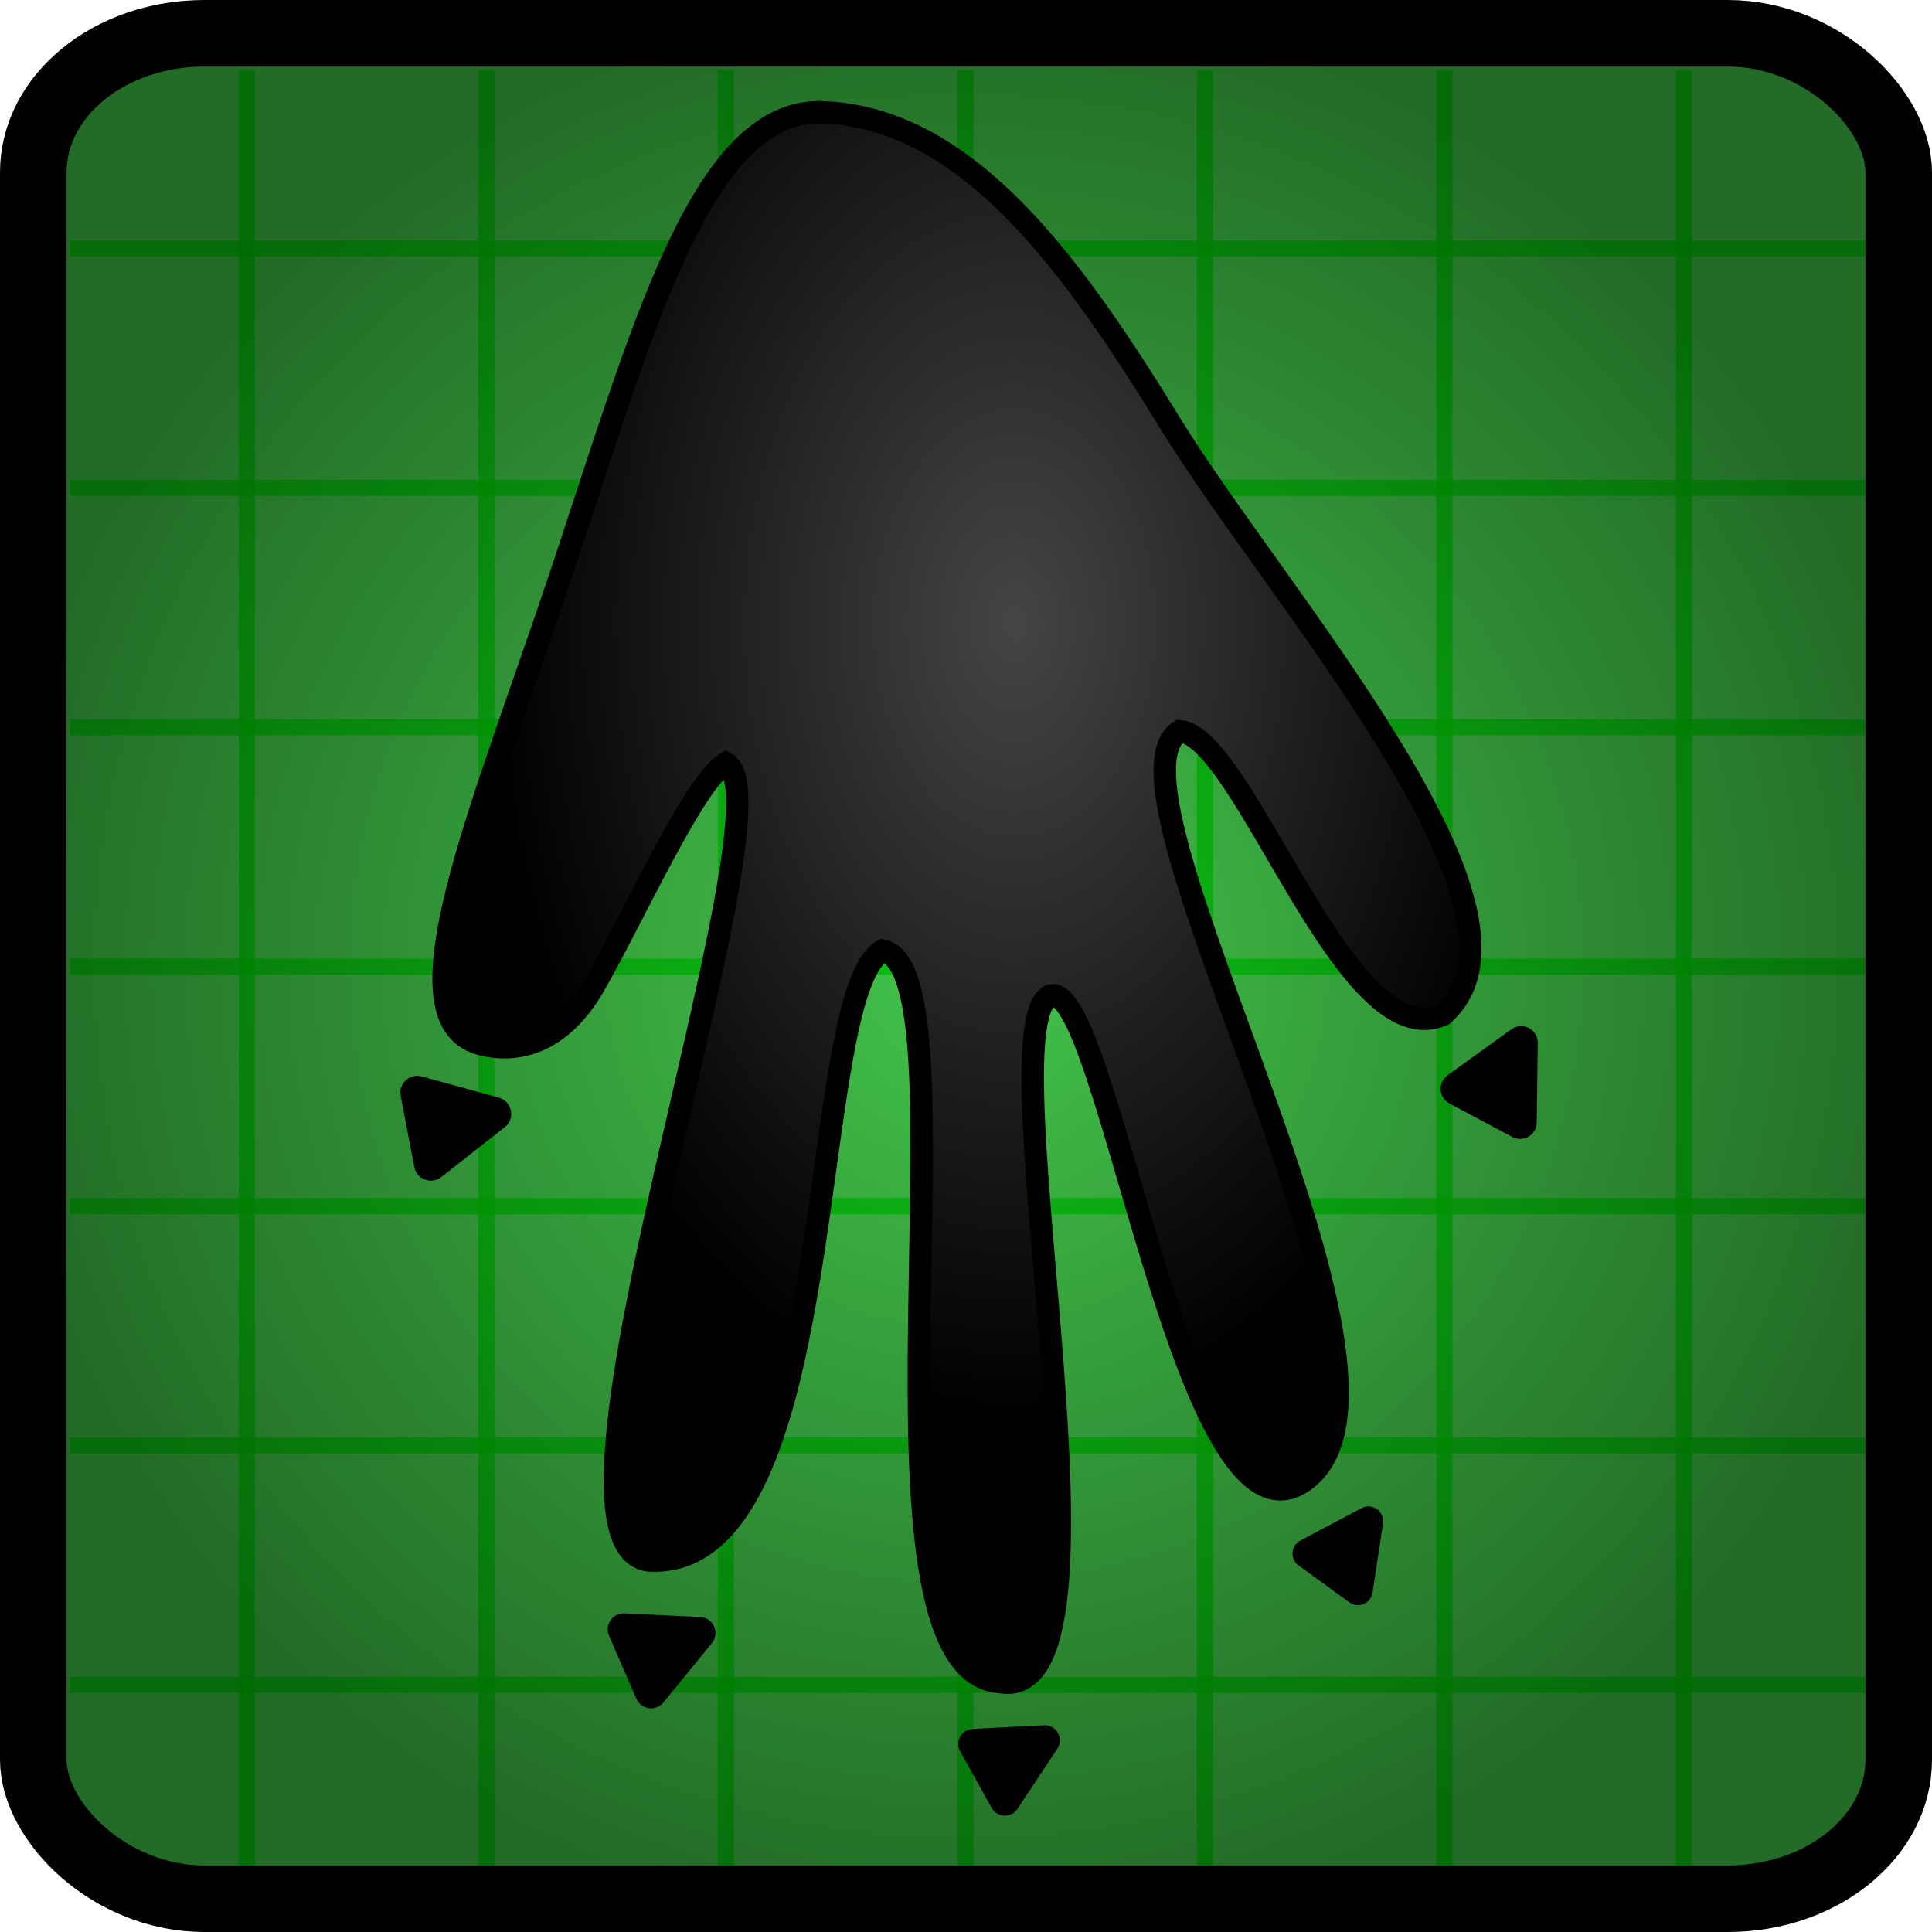 <?xml version="1.0" encoding="UTF-8" standalone="no"?>
<!-- Created with Inkscape (http://www.inkscape.org/) -->

<svg
   xmlns:dc="http://purl.org/dc/elements/1.1/"
   xmlns:cc="http://creativecommons.org/ns#"
   xmlns:rdf="http://www.w3.org/1999/02/22-rdf-syntax-ns#"
   xmlns:svg="http://www.w3.org/2000/svg"
   xmlns="http://www.w3.org/2000/svg"
   xmlns:xlink="http://www.w3.org/1999/xlink"
   xmlns:sodipodi="http://sodipodi.sourceforge.net/DTD/sodipodi-0.dtd"
   xmlns:inkscape="http://www.inkscape.org/namespaces/inkscape"
   width="500"
   height="500"
   viewBox="0 0 500 500"
   id="svg5091"
   version="1.1"
   inkscape:version="0.91 r13725"
   sodipodi:docname="mousepaw_green_logo.svg"
   inkscape:export-filename="/home/jason/nextcloud/Core Shared/Design/Logos/MousePaw_2017/mousepaw_green_logo.png"
   inkscape:export-xdpi="96"
   inkscape:export-ydpi="96">
  <defs
     id="defs5093">
    <linearGradient
       inkscape:collect="always"
       id="linearGradient5637">
      <stop
         style="stop-color:#42c34a;stop-opacity:1"
         offset="0"
         id="stop5639" />
      <stop
         style="stop-color:#236c27;stop-opacity:1"
         offset="1"
         id="stop5641" />
    </linearGradient>
    <marker
       inkscape:stockid="Arrow1Lstart"
       orient="auto"
       refY="0"
       refX="0"
       id="Arrow1Lstart"
       style="overflow:visible"
       inkscape:isstock="true">
      <path
         id="path4159"
         d="M 0,0 5,-5 -12.5,0 5,5 0,0 Z"
         style="fill:#000000;fill-opacity:1;fill-rule:evenodd;stroke:#000000;stroke-width:1pt;stroke-opacity:1"
         transform="matrix(0.8,0,0,0.8,10,0)"
         inkscape:connector-curvature="0" />
    </marker>
    <linearGradient
       inkscape:collect="always"
       id="linearGradient5244">
      <stop
         style="stop-color:#454545;stop-opacity:1"
         offset="0"
         id="stop5246" />
      <stop
         style="stop-color:#000000;stop-opacity:1"
         offset="1"
         id="stop5248" />
    </linearGradient>
    <radialGradient
       inkscape:collect="always"
       xlink:href="#linearGradient5244"
       id="radialGradient5317"
       cx="342.225"
       cy="495.778"
       fx="342.225"
       fy="495.778"
       r="117.021"
       gradientTransform="matrix(1,0,0,1.519,0,-278.04)"
       gradientUnits="userSpaceOnUse" />
    <filter
       style="color-interpolation-filters:sRGB"
       inkscape:label="Drop Shadow"
       id="filter5196">
      <feFlood
         flood-opacity="0.498"
         flood-color="rgb(0,0,0)"
         result="flood"
         id="feFlood5198" />
      <feComposite
         in="flood"
         in2="SourceGraphic"
         operator="in"
         result="composite1"
         id="feComposite5200" />
      <feGaussianBlur
         in="composite1"
         stdDeviation="3"
         result="blur"
         id="feGaussianBlur5202" />
      <feOffset
         dx="6"
         dy="6"
         result="offset"
         id="feOffset5204" />
      <feComposite
         in="SourceGraphic"
         in2="offset"
         operator="over"
         result="fbSourceGraphic"
         id="feComposite5206" />
      <feColorMatrix
         result="fbSourceGraphicAlpha"
         in="fbSourceGraphic"
         values="0 0 0 -1 0 0 0 0 -1 0 0 0 0 -1 0 0 0 0 1 0"
         id="feColorMatrix5208" />
      <feFlood
         id="feFlood5210"
         flood-opacity="0.498"
         flood-color="rgb(0,0,0)"
         result="flood"
         in="fbSourceGraphic" />
      <feComposite
         id="feComposite5212"
         in2="fbSourceGraphic"
         in="flood"
         operator="in"
         result="composite1" />
      <feGaussianBlur
         id="feGaussianBlur5214"
         in="composite1"
         stdDeviation="3"
         result="blur" />
      <feOffset
         id="feOffset5216"
         dx="6"
         dy="6"
         result="offset" />
      <feComposite
         id="feComposite5218"
         in2="offset"
         in="fbSourceGraphic"
         operator="over"
         result="composite2" />
    </filter>
    <filter
       style="color-interpolation-filters:sRGB"
       inkscape:label="Drop Shadow"
       id="filter4527">
      <feFlood
         flood-opacity="0.6"
         flood-color="rgb(0,0,0)"
         result="flood"
         id="feFlood4529" />
      <feComposite
         in="flood"
         in2="SourceGraphic"
         operator="in"
         result="composite1"
         id="feComposite4531" />
      <feGaussianBlur
         in="composite1"
         stdDeviation="10"
         result="blur"
         id="feGaussianBlur4533" />
      <feOffset
         dx="30"
         dy="30"
         result="offset"
         id="feOffset4535" />
      <feComposite
         in="SourceGraphic"
         in2="offset"
         operator="over"
         result="composite2"
         id="feComposite4537" />
    </filter>
    <radialGradient
       inkscape:collect="always"
       xlink:href="#linearGradient5637"
       id="radialGradient5643"
       cx="250"
       cy="802.362"
       fx="250"
       fy="802.362"
       r="250"
       gradientUnits="userSpaceOnUse" />
    <mask
       maskUnits="userSpaceOnUse"
       id="mask4553">
      <ellipse
         ry="227.649"
         rx="229.184"
         cy="-133.606"
         cx="-747.309"
         id="ellipse4555"
         style="color:#000000;clip-rule:nonzero;display:inline;overflow:visible;visibility:visible;opacity:1;isolation:auto;mix-blend-mode:normal;color-interpolation:sRGB;color-interpolation-filters:linearRGB;solid-color:#000000;solid-opacity:1;fill:#ffff00;fill-opacity:1;fill-rule:evenodd;stroke:none;stroke-width:20;stroke-linecap:round;stroke-linejoin:round;stroke-miterlimit:4;stroke-dasharray:none;stroke-dashoffset:0;stroke-opacity:1;paint-order:normal;color-rendering:auto;image-rendering:auto;shape-rendering:auto;text-rendering:auto;enable-background:accumulate"
         transform="matrix(0,-1,1,0,0,0)" />
    </mask>
    <mask
       maskUnits="userSpaceOnUse"
       id="mask4557">
      <ellipse
         ry="234.812"
         rx="222.185"
         cy="329.291"
         cx="245.114"
         id="ellipse4559"
         style="color:#000000;clip-rule:nonzero;display:inline;overflow:visible;visibility:visible;opacity:1;isolation:auto;mix-blend-mode:normal;color-interpolation:sRGB;color-interpolation-filters:linearRGB;solid-color:#000000;solid-opacity:1;fill:#ffff00;fill-opacity:1;fill-rule:evenodd;stroke:none;stroke-width:20;stroke-linecap:round;stroke-linejoin:round;stroke-miterlimit:4;stroke-dasharray:none;stroke-dashoffset:0;stroke-opacity:1;paint-order:normal;color-rendering:auto;image-rendering:auto;shape-rendering:auto;text-rendering:auto;enable-background:accumulate" />
    </mask>
    <filter
       style="color-interpolation-filters:sRGB;"
       inkscape:label="Cross Blur"
       id="filter4801">
      <feColorMatrix
         in="SourceGraphic"
         values="1 0 0 0 0 0 1 0 0 0 0 0 1 0 0 -0.212 -0.715 -0.072 1 0 "
         result="colormatrix"
         id="feColorMatrix4803" />
      <feComposite
         in="SourceGraphic"
         in2="colormatrix"
         operator="arithmetic"
         k2="1"
         k3="7.43"
         k4="0"
         result="composite"
         id="feComposite4805" />
      <feGaussianBlur
         stdDeviation="4.05 0.01"
         result="blur1"
         id="feGaussianBlur4807" />
      <feGaussianBlur
         in="composite"
         stdDeviation="0.01 4.53"
         result="blur2"
         id="feGaussianBlur4809" />
      <feBlend
         in="blur2"
         in2="blur1"
         mode="multiply"
         result="blend"
         id="feBlend4811" />
    </filter>
    <filter
       style="color-interpolation-filters:sRGB;"
       inkscape:label="Cross Blur"
       id="filter4813">
      <feColorMatrix
         in="SourceGraphic"
         values="1 0 0 0 0 0 1 0 0 0 0 0 1 0 0 -0.212 -0.715 -0.072 1 0 "
         result="colormatrix"
         id="feColorMatrix4815" />
      <feComposite
         in="SourceGraphic"
         in2="colormatrix"
         operator="arithmetic"
         k2="1"
         k3="7.43"
         k4="0"
         result="composite"
         id="feComposite4817" />
      <feGaussianBlur
         stdDeviation="4.05 0.01"
         result="blur1"
         id="feGaussianBlur4819" />
      <feGaussianBlur
         in="composite"
         stdDeviation="0.01 4.53"
         result="blur2"
         id="feGaussianBlur4821" />
      <feBlend
         in="blur2"
         in2="blur1"
         mode="multiply"
         result="blend"
         id="feBlend4823" />
    </filter>
    <filter
       style="color-interpolation-filters:sRGB;"
       inkscape:label="Cross Blur"
       id="filter4246">
      <feColorMatrix
         in="SourceGraphic"
         values="1 0 0 0 0 0 1 0 0 0 0 0 1 0 0 -0.212 -0.715 -0.072 1 0 "
         result="colormatrix"
         id="feColorMatrix4248" />
      <feComposite
         in="SourceGraphic"
         in2="colormatrix"
         operator="arithmetic"
         k2="1"
         k3="7.43"
         k4="0"
         result="composite"
         id="feComposite4250" />
      <feGaussianBlur
         stdDeviation="4.05 0.01"
         result="blur1"
         id="feGaussianBlur4252" />
      <feGaussianBlur
         in="composite"
         stdDeviation="0.01 4.53"
         result="blur2"
         id="feGaussianBlur4254" />
      <feBlend
         in="blur2"
         in2="blur1"
         mode="multiply"
         result="blend"
         id="feBlend4256" />
    </filter>
    <filter
       style="color-interpolation-filters:sRGB;"
       inkscape:label="Cross Blur"
       id="filter4258">
      <feColorMatrix
         in="SourceGraphic"
         values="1 0 0 0 0 0 1 0 0 0 0 0 1 0 0 -0.212 -0.715 -0.072 1 0 "
         result="colormatrix"
         id="feColorMatrix4260" />
      <feComposite
         in="SourceGraphic"
         in2="colormatrix"
         operator="arithmetic"
         k2="1"
         k3="7.43"
         k4="0"
         result="composite"
         id="feComposite4262" />
      <feGaussianBlur
         stdDeviation="4.05 0.01"
         result="blur1"
         id="feGaussianBlur4264" />
      <feGaussianBlur
         in="composite"
         stdDeviation="0.01 4.53"
         result="blur2"
         id="feGaussianBlur4266" />
      <feBlend
         in="blur2"
         in2="blur1"
         mode="multiply"
         result="blend"
         id="feBlend4268" />
    </filter>
    <clipPath
       clipPathUnits="userSpaceOnUse"
       id="clipPath4258">
      <rect
         ry="29.165"
         rx="37.019"
         y="-327.102"
         x="-952.77"
         height="391.346"
         width="403.673"
         id="rect4260"
         style="color:#000000;clip-rule:nonzero;display:inline;overflow:visible;visibility:visible;opacity:1;isolation:auto;mix-blend-mode:normal;color-interpolation:sRGB;color-interpolation-filters:linearRGB;solid-color:#000000;solid-opacity:1;fill:#ffff00;fill-opacity:1;fill-rule:evenodd;stroke:none;stroke-width:17.225;stroke-linecap:round;stroke-linejoin:miter;stroke-miterlimit:4;stroke-dasharray:none;stroke-dashoffset:0;stroke-opacity:1;paint-order:normal;color-rendering:auto;image-rendering:auto;shape-rendering:auto;text-rendering:auto;enable-background:accumulate"
         transform="matrix(0,-1,1,0,0,0)" />
    </clipPath>
    <clipPath
       clipPathUnits="userSpaceOnUse"
       id="clipPath4258-3">
      <rect
         ry="29.165"
         rx="37.019"
         y="-327.102"
         x="-952.77"
         height="391.346"
         width="403.673"
         id="rect4260-6"
         style="color:#000000;clip-rule:nonzero;display:inline;overflow:visible;visibility:visible;opacity:1;isolation:auto;mix-blend-mode:normal;color-interpolation:sRGB;color-interpolation-filters:linearRGB;solid-color:#000000;solid-opacity:1;fill:#ffff00;fill-opacity:1;fill-rule:evenodd;stroke:none;stroke-width:17.225;stroke-linecap:round;stroke-linejoin:miter;stroke-miterlimit:4;stroke-dasharray:none;stroke-dashoffset:0;stroke-opacity:1;paint-order:normal;color-rendering:auto;image-rendering:auto;shape-rendering:auto;text-rendering:auto;enable-background:accumulate"
         transform="matrix(0,-1,1,0,0,0)" />
    </clipPath>
    <filter
       style="color-interpolation-filters:sRGB"
       inkscape:label="Cross Blur"
       id="filter4246-7">
      <feColorMatrix
         in="SourceGraphic"
         values="1 0 0 0 0 0 1 0 0 0 0 0 1 0 0 -0.212 -0.715 -0.072 1 0 "
         result="colormatrix"
         id="feColorMatrix4248-5" />
      <feComposite
         k1="0"
         in="SourceGraphic"
         in2="colormatrix"
         operator="arithmetic"
         k2="1"
         k3="7.43"
         k4="0"
         result="composite"
         id="feComposite4250-3" />
      <feGaussianBlur
         stdDeviation="4.05 0.01"
         result="blur1"
         id="feGaussianBlur4252-5" />
      <feGaussianBlur
         in="composite"
         stdDeviation="0.01 4.53"
         result="blur2"
         id="feGaussianBlur4254-6" />
      <feBlend
         in="blur2"
         in2="blur1"
         mode="multiply"
         result="blend"
         id="feBlend4256-2" />
    </filter>
    <clipPath
       clipPathUnits="userSpaceOnUse"
       id="clipPath4383">
      <rect
         ry="29.031"
         rx="35.976"
         y="556.742"
         x="-327.174"
         height="389.539"
         width="392.302"
         id="rect4385"
         style="color:#000000;clip-rule:nonzero;display:inline;overflow:visible;visibility:visible;opacity:1;isolation:auto;mix-blend-mode:normal;color-interpolation:sRGB;color-interpolation-filters:linearRGB;solid-color:#000000;solid-opacity:1;fill:#ffff00;fill-opacity:1;fill-rule:evenodd;stroke:none;stroke-width:17.225;stroke-linecap:round;stroke-linejoin:miter;stroke-miterlimit:4;stroke-dasharray:none;stroke-dashoffset:0;stroke-opacity:1;paint-order:normal;color-rendering:auto;image-rendering:auto;shape-rendering:auto;text-rendering:auto;enable-background:accumulate" />
    </clipPath>
    <clipPath
       clipPathUnits="userSpaceOnUse"
       id="clipPath4387">
      <rect
         ry="29.165"
         rx="37.019"
         y="-327.102"
         x="-952.77"
         height="391.346"
         width="403.673"
         id="rect4389"
         style="color:#000000;clip-rule:nonzero;display:inline;overflow:visible;visibility:visible;opacity:1;isolation:auto;mix-blend-mode:normal;color-interpolation:sRGB;color-interpolation-filters:linearRGB;solid-color:#000000;solid-opacity:1;fill:#ffff00;fill-opacity:1;fill-rule:evenodd;stroke:none;stroke-width:17.225;stroke-linecap:round;stroke-linejoin:miter;stroke-miterlimit:4;stroke-dasharray:none;stroke-dashoffset:0;stroke-opacity:1;paint-order:normal;color-rendering:auto;image-rendering:auto;shape-rendering:auto;text-rendering:auto;enable-background:accumulate"
         transform="matrix(0,-1,1,0,0,0)" />
    </clipPath>
  </defs>
  <sodipodi:namedview
     id="base"
     pagecolor="#ffffff"
     bordercolor="#666666"
     borderopacity="1.0"
     inkscape:pageopacity="0.0"
     inkscape:pageshadow="2"
     inkscape:zoom="0.9899495"
     inkscape:cx="314.67461"
     inkscape:cy="260.46102"
     inkscape:document-units="px"
     inkscape:current-layer="g4181"
     showgrid="false"
     inkscape:window-width="1280"
     inkscape:window-height="968"
     inkscape:window-x="0"
     inkscape:window-y="0"
     inkscape:window-maximized="1"
     units="px"
     showborder="false" />
  <g
     transform="translate(0,-552.362)"
     style="display:inline"
     inkscape:label="bg_grid"
     id="g4181"
     inkscape:groupmode="layer">
    <rect
       ry="35.979"
       rx="44.273"
       y="560.975"
       x="8.613"
       height="482.775"
       width="482.775"
       id="rect4183"
       style="color:#000000;clip-rule:nonzero;display:inline;overflow:visible;visibility:visible;opacity:1;isolation:auto;mix-blend-mode:normal;color-interpolation:sRGB;color-interpolation-filters:linearRGB;solid-color:#000000;solid-opacity:1;fill:url(#radialGradient5643);fill-opacity:1;fill-rule:evenodd;stroke:#000000;stroke-width:17.225;stroke-linecap:round;stroke-linejoin:miter;stroke-miterlimit:4;stroke-dasharray:none;stroke-dashoffset:0;stroke-opacity:1;paint-order:normal;color-rendering:auto;image-rendering:auto;shape-rendering:auto;text-rendering:auto;enable-background:accumulate" />
    <g
       id="g4328"
       transform="matrix(1.19,0,0,1.187,464.886,164.534)">
      <g
         style="filter:url(#filter4246)"
         transform="matrix(0,1,-0.969,0,547.759,668.921)"
         id="g5755"
         mask="none"
         clip-path="url(#clipPath4387)">
        <path
           style="display:inline;fill:none;fill-rule:evenodd;stroke:#2dff43;stroke-width:3.52;stroke-linecap:butt;stroke-linejoin:miter;stroke-miterlimit:4;stroke-dasharray:none;stroke-opacity:1"
           d="m -340.214,510.934 0,480"
           id="path5645-7"
           inkscape:connector-curvature="0" />
        <path
           style="display:inline;fill:none;fill-rule:evenodd;stroke:#2dff43;stroke-width:3.52;stroke-linecap:butt;stroke-linejoin:miter;stroke-miterlimit:4;stroke-dasharray:none;stroke-opacity:1"
           d="m -288.018,510.934 0,480"
           id="path5645-3-0"
           inkscape:connector-curvature="0" />
        <path
           style="display:inline;fill:none;fill-rule:evenodd;stroke:#2dff43;stroke-width:3.52;stroke-linecap:butt;stroke-linejoin:miter;stroke-miterlimit:4;stroke-dasharray:none;stroke-opacity:1"
           d="m -235.821,510.934 0,480"
           id="path5645-3-6-93"
           inkscape:connector-curvature="0" />
        <path
           style="display:inline;fill:none;fill-rule:evenodd;stroke:#2dff43;stroke-width:3.52;stroke-linecap:butt;stroke-linejoin:miter;stroke-miterlimit:4;stroke-dasharray:none;stroke-opacity:1"
           d="m -183.625,510.934 0,480"
           id="path5645-3-7-6"
           inkscape:connector-curvature="0" />
        <path
           style="display:inline;fill:none;fill-rule:evenodd;stroke:#2dff43;stroke-width:3.52;stroke-linecap:butt;stroke-linejoin:miter;stroke-miterlimit:4;stroke-dasharray:none;stroke-opacity:1"
           d="m -131.429,510.934 0,480"
           id="path5645-3-5-0"
           inkscape:connector-curvature="0" />
        <path
           style="display:inline;fill:none;fill-rule:evenodd;stroke:#2dff43;stroke-width:3.52;stroke-linecap:butt;stroke-linejoin:miter;stroke-miterlimit:4;stroke-dasharray:none;stroke-opacity:1"
           d="m -79.232,510.934 0,480"
           id="path5645-35-6"
           inkscape:connector-curvature="0" />
        <path
           style="display:inline;fill:none;fill-rule:evenodd;stroke:#2dff43;stroke-width:3.52;stroke-linecap:butt;stroke-linejoin:miter;stroke-miterlimit:4;stroke-dasharray:none;stroke-opacity:1"
           d="m -27.036,510.934 0,480"
           id="path5645-3-62-2"
           inkscape:connector-curvature="0" />
        <path
           style="display:inline;fill:none;fill-rule:evenodd;stroke:#2dff43;stroke-width:3.52;stroke-linecap:butt;stroke-linejoin:miter;stroke-miterlimit:4;stroke-dasharray:none;stroke-opacity:1"
           d="m 25.161,510.934 0,480"
           id="path5645-3-6-9-6"
           inkscape:connector-curvature="0" />
        <path
           style="display:inline;fill:none;fill-rule:evenodd;stroke:#2dff43;stroke-width:3.52;stroke-linecap:butt;stroke-linejoin:miter;stroke-miterlimit:4;stroke-dasharray:none;stroke-opacity:1"
           d="m 77.357,510.934 0,480"
           id="path5645-3-7-1-1"
           inkscape:connector-curvature="0" />
      </g>
      <g
         style="display:inline;filter:url(#filter4246-7)"
         transform="matrix(0.998,0,0,1.005,-49.54,-217.505)"
         id="g5755-9"
         mask="none"
         clip-path="url(#clipPath4383)">
        <path
           style="display:inline;fill:none;fill-rule:evenodd;stroke:#2dff43;stroke-width:3.52;stroke-linecap:butt;stroke-linejoin:miter;stroke-miterlimit:4;stroke-dasharray:none;stroke-opacity:1"
           d="m -340.214,510.934 0,480"
           id="path5645-7-1"
           inkscape:connector-curvature="0" />
        <path
           style="display:inline;fill:none;fill-rule:evenodd;stroke:#2dff43;stroke-width:3.52;stroke-linecap:butt;stroke-linejoin:miter;stroke-miterlimit:4;stroke-dasharray:none;stroke-opacity:1"
           d="m -288.018,510.934 0,480"
           id="path5645-3-0-2"
           inkscape:connector-curvature="0" />
        <path
           style="display:inline;fill:none;fill-rule:evenodd;stroke:#2dff43;stroke-width:3.52;stroke-linecap:butt;stroke-linejoin:miter;stroke-miterlimit:4;stroke-dasharray:none;stroke-opacity:1"
           d="m -235.821,510.934 0,480"
           id="path5645-3-6-93-7"
           inkscape:connector-curvature="0" />
        <path
           style="display:inline;fill:none;fill-rule:evenodd;stroke:#2dff43;stroke-width:3.52;stroke-linecap:butt;stroke-linejoin:miter;stroke-miterlimit:4;stroke-dasharray:none;stroke-opacity:1"
           d="m -183.625,510.934 0,480"
           id="path5645-3-7-6-0"
           inkscape:connector-curvature="0" />
        <path
           style="display:inline;fill:none;fill-rule:evenodd;stroke:#2dff43;stroke-width:3.52;stroke-linecap:butt;stroke-linejoin:miter;stroke-miterlimit:4;stroke-dasharray:none;stroke-opacity:1"
           d="m -131.429,510.934 0,480"
           id="path5645-3-5-0-9"
           inkscape:connector-curvature="0" />
        <path
           style="display:inline;fill:none;fill-rule:evenodd;stroke:#2dff43;stroke-width:3.52;stroke-linecap:butt;stroke-linejoin:miter;stroke-miterlimit:4;stroke-dasharray:none;stroke-opacity:1"
           d="m -79.232,510.934 0,480"
           id="path5645-35-6-3"
           inkscape:connector-curvature="0" />
        <path
           style="display:inline;fill:none;fill-rule:evenodd;stroke:#2dff43;stroke-width:3.52;stroke-linecap:butt;stroke-linejoin:miter;stroke-miterlimit:4;stroke-dasharray:none;stroke-opacity:1"
           d="m -27.036,510.934 0,480"
           id="path5645-3-62-2-6"
           inkscape:connector-curvature="0" />
        <path
           style="display:inline;fill:none;fill-rule:evenodd;stroke:#2dff43;stroke-width:3.52;stroke-linecap:butt;stroke-linejoin:miter;stroke-miterlimit:4;stroke-dasharray:none;stroke-opacity:1"
           d="m 25.161,510.934 0,480"
           id="path5645-3-6-9-6-0"
           inkscape:connector-curvature="0" />
        <path
           style="display:inline;fill:none;fill-rule:evenodd;stroke:#2dff43;stroke-width:3.52;stroke-linecap:butt;stroke-linejoin:miter;stroke-miterlimit:4;stroke-dasharray:none;stroke-opacity:1"
           d="m 77.357,510.934 0,480"
           id="path5645-3-7-1-1-6"
           inkscape:connector-curvature="0" />
      </g>
    </g>
  </g>
  <g
     inkscape:groupmode="layer"
     id="layer4"
     inkscape:label="paw"
     style="display:inline"
     transform="translate(0,-552.362)">
    <g
       id="g5155"
       transform="matrix(1.16,0,0,1.16,-134.431,162.594)">
      <path
         sodipodi:nodetypes="cscscscccccccc"
         inkscape:connector-curvature="0"
         id="path5763"
         d="m 437.857,562.362 c 25.721,-22.906 -37.229,-93.439 -60.773,-131.716 -21.557,-35.048 -45.539,-69.299 -78.977,-69.61 -26.062,0.814 -38.925,48.699 -56.745,102.151 -17.82,53.453 -38.812,101.401 -17.563,105.915 7.365,1.745 17.11,-0.194 24.555,-13.058 8.652,-14.948 22.511,-45.946 29.502,-49.753 15.334,9.015 -45.478,174.738 -17.143,177.857 43.394,2.473 34.617,-126.515 52.143,-136.071 21.677,4.736 -8.705,160.825 26.056,163.186 30.951,5.99 -3.31,-144.962 11.112,-153.038 12.8,-5.501 29.788,126.49 56.569,108.339 32.125,-21.979 -47.707,-154.594 -27.527,-167.433 14.602,1.239 37.018,73.159 58.79,63.232 z"
         style="fill:url(#radialGradient5317);fill-opacity:1;fill-rule:evenodd;stroke:#000000;stroke-width:5;stroke-linecap:butt;stroke-linejoin:miter;stroke-miterlimit:4;stroke-dasharray:none;stroke-opacity:1" />
      <path
         inkscape:connector-curvature="0"
         id="path4417"
         d="m 208.987,579.808 3.032,15.832 14.147,-11.116 z"
         style="fill:#000000;fill-opacity:1;fill-rule:evenodd;stroke:#000000;stroke-width:7.545;stroke-linecap:round;stroke-linejoin:round;stroke-miterlimit:4;stroke-dasharray:none;stroke-opacity:1" />
      <path
         inkscape:transform-center-y="0.62051598"
         inkscape:transform-center-x="-1.1709021"
         inkscape:connector-curvature="0"
         id="path4417-3"
         d="m 255.055,699.523 6.081,14.032 10.801,-13.218 z"
         style="display:inline;fill:#000000;fill-opacity:1;fill-rule:evenodd;stroke:#000000;stroke-width:7.158;stroke-linecap:round;stroke-linejoin:round;stroke-miterlimit:4;stroke-dasharray:none;stroke-opacity:1" />
      <path
         inkscape:transform-center-y="0.57074858"
         inkscape:transform-center-x="-0.53933613"
         inkscape:connector-curvature="0"
         id="path4417-3-6"
         d="m 333.057,725.106 7.015,12.597 8.899,-13.409 z"
         style="display:inline;fill:#000000;fill-opacity:1;fill-rule:evenodd;stroke:#000000;stroke-width:6.749;stroke-linecap:round;stroke-linejoin:round;stroke-miterlimit:4;stroke-dasharray:none;stroke-opacity:1" />
      <path
         inkscape:transform-center-y="-1.1551108"
         inkscape:transform-center-x="1.8713054"
         inkscape:connector-curvature="0"
         id="path4417-3-7"
         d="m 407.523,682.61 11.341,8.224 2.346,-15.459 z"
         style="display:inline;fill:#000000;fill-opacity:1;fill-rule:evenodd;stroke:#000000;stroke-width:6.557;stroke-linecap:round;stroke-linejoin:round;stroke-miterlimit:4;stroke-dasharray:none;stroke-opacity:1" />
      <path
         inkscape:transform-center-y="-1.8891608"
         inkscape:transform-center-x="2.9220694"
         inkscape:connector-curvature="0"
         id="path4417-3-5"
         d="m 441.015,578.918 14.015,7.465 0.224,-17.722 z"
         style="display:inline;fill:#000000;fill-opacity:1;fill-rule:evenodd;stroke:#000000;stroke-width:7.433;stroke-linecap:round;stroke-linejoin:round;stroke-miterlimit:4;stroke-dasharray:none;stroke-opacity:1" />
    </g>
  </g>
</svg>
